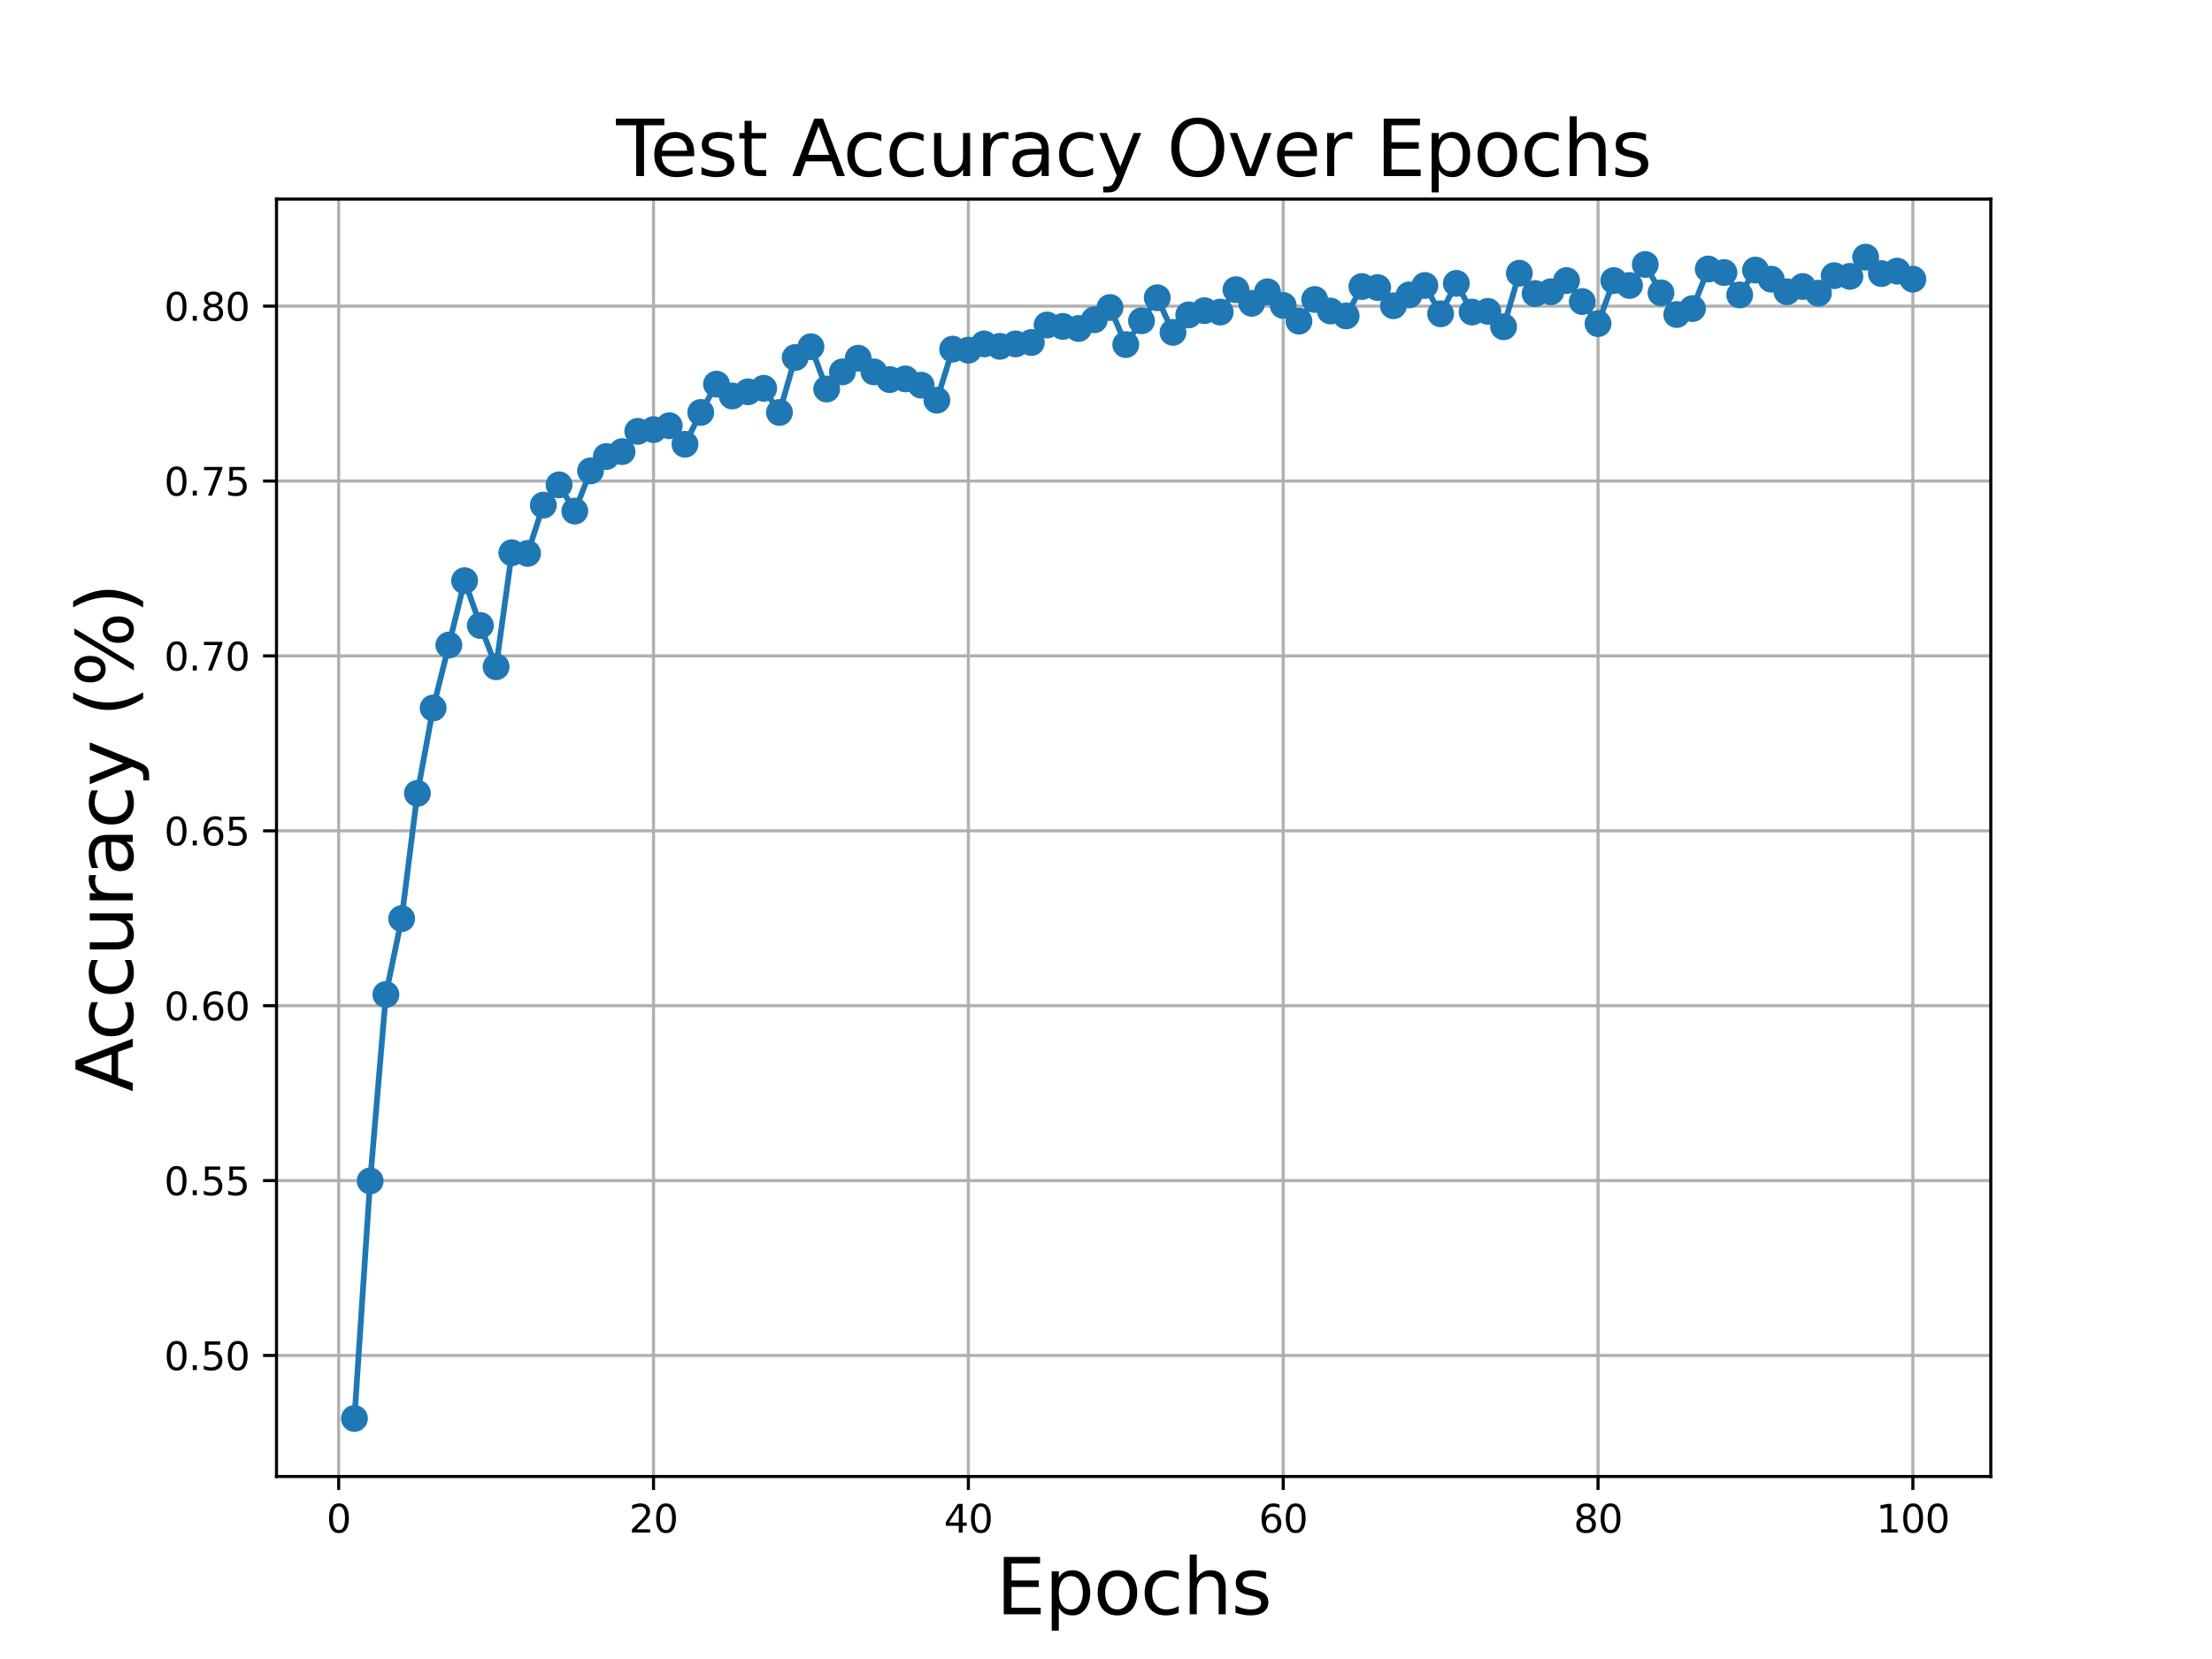 <?xml version="1.0" encoding="utf-8" standalone="no"?>
<!DOCTYPE svg PUBLIC "-//W3C//DTD SVG 1.1//EN"
  "http://www.w3.org/Graphics/SVG/1.1/DTD/svg11.dtd">
<svg xmlns:xlink="http://www.w3.org/1999/xlink" width="576pt" height="432pt" viewBox="0 0 576 432" xmlns="http://www.w3.org/2000/svg" version="1.1">
 <defs>
  <style type="text/css">*{stroke-linejoin: round; stroke-linecap: butt}</style>
 </defs>
 <g id="figure_1">
  <g id="patch_1">
   <path d="M 0 432 
L 576 432 
L 576 0 
L 0 0 
z
" style="fill: #ffffff"/>
  </g>
  <g id="axes_1">
   <g id="patch_2">
    <path d="M 72 384.48 
L 518.4 384.48 
L 518.4 51.84 
L 72 51.84 
z
" style="fill: #ffffff"/>
   </g>
   <g id="matplotlib.axis_1">
    <g id="xtick_1">
     <g id="line2d_1">
      <path d="M 88.192 384.48 
L 88.192 51.84 
" clip-path="url(#pa8a3d3f257)" style="fill: none; stroke: #b0b0b0; stroke-width: 0.8; stroke-linecap: square"/>
     </g>
     <g id="line2d_2">
      <defs>
       <path id="m30124ad8e6" d="M 0 0 
L 0 3.5 
" style="stroke: #000000; stroke-width: 0.8"/>
      </defs>
      <g>
       <use xlink:href="#m30124ad8e6" x="88.192" y="384.48" style="stroke: #000000; stroke-width: 0.8"/>
      </g>
     </g>
     <g id="text_1">
      <!-- 0 -->
      <g transform="translate(85.01 399.078) scale(0.1 -0.1)">
       <defs>
        <path id="DejaVuSans-30" d="M 2034 4250 
Q 1547 4250 1301 3770 
Q 1056 3291 1056 2328 
Q 1056 1369 1301 889 
Q 1547 409 2034 409 
Q 2525 409 2770 889 
Q 3016 1369 3016 2328 
Q 3016 3291 2770 3770 
Q 2525 4250 2034 4250 
z
M 2034 4750 
Q 2819 4750 3233 4129 
Q 3647 3509 3647 2328 
Q 3647 1150 3233 529 
Q 2819 -91 2034 -91 
Q 1250 -91 836 529 
Q 422 1150 422 2328 
Q 422 3509 836 4129 
Q 1250 4750 2034 4750 
z
" transform="scale(0.016)"/>
       </defs>
       <use xlink:href="#DejaVuSans-30"/>
      </g>
     </g>
    </g>
    <g id="xtick_2">
     <g id="line2d_3">
      <path d="M 170.175 384.48 
L 170.175 51.84 
" clip-path="url(#pa8a3d3f257)" style="fill: none; stroke: #b0b0b0; stroke-width: 0.8; stroke-linecap: square"/>
     </g>
     <g id="line2d_4">
      <g>
       <use xlink:href="#m30124ad8e6" x="170.175" y="384.48" style="stroke: #000000; stroke-width: 0.8"/>
      </g>
     </g>
     <g id="text_2">
      <!-- 20 -->
      <g transform="translate(163.813 399.078) scale(0.1 -0.1)">
       <defs>
        <path id="DejaVuSans-32" d="M 1228 531 
L 3431 531 
L 3431 0 
L 469 0 
L 469 531 
Q 828 903 1448 1529 
Q 2069 2156 2228 2338 
Q 2531 2678 2651 2914 
Q 2772 3150 2772 3378 
Q 2772 3750 2511 3984 
Q 2250 4219 1831 4219 
Q 1534 4219 1204 4116 
Q 875 4013 500 3803 
L 500 4441 
Q 881 4594 1212 4672 
Q 1544 4750 1819 4750 
Q 2544 4750 2975 4387 
Q 3406 4025 3406 3419 
Q 3406 3131 3298 2873 
Q 3191 2616 2906 2266 
Q 2828 2175 2409 1742 
Q 1991 1309 1228 531 
z
" transform="scale(0.016)"/>
       </defs>
       <use xlink:href="#DejaVuSans-32"/>
       <use xlink:href="#DejaVuSans-30" x="63.623"/>
      </g>
     </g>
    </g>
    <g id="xtick_3">
     <g id="line2d_5">
      <path d="M 252.159 384.48 
L 252.159 51.84 
" clip-path="url(#pa8a3d3f257)" style="fill: none; stroke: #b0b0b0; stroke-width: 0.8; stroke-linecap: square"/>
     </g>
     <g id="line2d_6">
      <g>
       <use xlink:href="#m30124ad8e6" x="252.159" y="384.48" style="stroke: #000000; stroke-width: 0.8"/>
      </g>
     </g>
     <g id="text_3">
      <!-- 40 -->
      <g transform="translate(245.796 399.078) scale(0.1 -0.1)">
       <defs>
        <path id="DejaVuSans-34" d="M 2419 4116 
L 825 1625 
L 2419 1625 
L 2419 4116 
z
M 2253 4666 
L 3047 4666 
L 3047 1625 
L 3713 1625 
L 3713 1100 
L 3047 1100 
L 3047 0 
L 2419 0 
L 2419 1100 
L 313 1100 
L 313 1709 
L 2253 4666 
z
" transform="scale(0.016)"/>
       </defs>
       <use xlink:href="#DejaVuSans-34"/>
       <use xlink:href="#DejaVuSans-30" x="63.623"/>
      </g>
     </g>
    </g>
    <g id="xtick_4">
     <g id="line2d_7">
      <path d="M 334.142 384.48 
L 334.142 51.84 
" clip-path="url(#pa8a3d3f257)" style="fill: none; stroke: #b0b0b0; stroke-width: 0.8; stroke-linecap: square"/>
     </g>
     <g id="line2d_8">
      <g>
       <use xlink:href="#m30124ad8e6" x="334.142" y="384.48" style="stroke: #000000; stroke-width: 0.8"/>
      </g>
     </g>
     <g id="text_4">
      <!-- 60 -->
      <g transform="translate(327.78 399.078) scale(0.1 -0.1)">
       <defs>
        <path id="DejaVuSans-36" d="M 2113 2584 
Q 1688 2584 1439 2293 
Q 1191 2003 1191 1497 
Q 1191 994 1439 701 
Q 1688 409 2113 409 
Q 2538 409 2786 701 
Q 3034 994 3034 1497 
Q 3034 2003 2786 2293 
Q 2538 2584 2113 2584 
z
M 3366 4563 
L 3366 3988 
Q 3128 4100 2886 4159 
Q 2644 4219 2406 4219 
Q 1781 4219 1451 3797 
Q 1122 3375 1075 2522 
Q 1259 2794 1537 2939 
Q 1816 3084 2150 3084 
Q 2853 3084 3261 2657 
Q 3669 2231 3669 1497 
Q 3669 778 3244 343 
Q 2819 -91 2113 -91 
Q 1303 -91 875 529 
Q 447 1150 447 2328 
Q 447 3434 972 4092 
Q 1497 4750 2381 4750 
Q 2619 4750 2861 4703 
Q 3103 4656 3366 4563 
z
" transform="scale(0.016)"/>
       </defs>
       <use xlink:href="#DejaVuSans-36"/>
       <use xlink:href="#DejaVuSans-30" x="63.623"/>
      </g>
     </g>
    </g>
    <g id="xtick_5">
     <g id="line2d_9">
      <path d="M 416.126 384.48 
L 416.126 51.84 
" clip-path="url(#pa8a3d3f257)" style="fill: none; stroke: #b0b0b0; stroke-width: 0.8; stroke-linecap: square"/>
     </g>
     <g id="line2d_10">
      <g>
       <use xlink:href="#m30124ad8e6" x="416.126" y="384.48" style="stroke: #000000; stroke-width: 0.8"/>
      </g>
     </g>
     <g id="text_5">
      <!-- 80 -->
      <g transform="translate(409.763 399.078) scale(0.1 -0.1)">
       <defs>
        <path id="DejaVuSans-38" d="M 2034 2216 
Q 1584 2216 1326 1975 
Q 1069 1734 1069 1313 
Q 1069 891 1326 650 
Q 1584 409 2034 409 
Q 2484 409 2743 651 
Q 3003 894 3003 1313 
Q 3003 1734 2745 1975 
Q 2488 2216 2034 2216 
z
M 1403 2484 
Q 997 2584 770 2862 
Q 544 3141 544 3541 
Q 544 4100 942 4425 
Q 1341 4750 2034 4750 
Q 2731 4750 3128 4425 
Q 3525 4100 3525 3541 
Q 3525 3141 3298 2862 
Q 3072 2584 2669 2484 
Q 3125 2378 3379 2068 
Q 3634 1759 3634 1313 
Q 3634 634 3220 271 
Q 2806 -91 2034 -91 
Q 1263 -91 848 271 
Q 434 634 434 1313 
Q 434 1759 690 2068 
Q 947 2378 1403 2484 
z
M 1172 3481 
Q 1172 3119 1398 2916 
Q 1625 2713 2034 2713 
Q 2441 2713 2670 2916 
Q 2900 3119 2900 3481 
Q 2900 3844 2670 4047 
Q 2441 4250 2034 4250 
Q 1625 4250 1398 4047 
Q 1172 3844 1172 3481 
z
" transform="scale(0.016)"/>
       </defs>
       <use xlink:href="#DejaVuSans-38"/>
       <use xlink:href="#DejaVuSans-30" x="63.623"/>
      </g>
     </g>
    </g>
    <g id="xtick_6">
     <g id="line2d_11">
      <path d="M 498.109 384.48 
L 498.109 51.84 
" clip-path="url(#pa8a3d3f257)" style="fill: none; stroke: #b0b0b0; stroke-width: 0.8; stroke-linecap: square"/>
     </g>
     <g id="line2d_12">
      <g>
       <use xlink:href="#m30124ad8e6" x="498.109" y="384.48" style="stroke: #000000; stroke-width: 0.8"/>
      </g>
     </g>
     <g id="text_6">
      <!-- 100 -->
      <g transform="translate(488.565 399.078) scale(0.1 -0.1)">
       <defs>
        <path id="DejaVuSans-31" d="M 794 531 
L 1825 531 
L 1825 4091 
L 703 3866 
L 703 4441 
L 1819 4666 
L 2450 4666 
L 2450 531 
L 3481 531 
L 3481 0 
L 794 0 
L 794 531 
z
" transform="scale(0.016)"/>
       </defs>
       <use xlink:href="#DejaVuSans-31"/>
       <use xlink:href="#DejaVuSans-30" x="63.623"/>
       <use xlink:href="#DejaVuSans-30" x="127.246"/>
      </g>
     </g>
    </g>
    <g id="text_7">
     <!-- Epochs -->
     <g transform="translate(259.369 420.355) scale(0.2 -0.2)">
      <defs>
       <path id="DejaVuSans-45" d="M 628 4666 
L 3578 4666 
L 3578 4134 
L 1259 4134 
L 1259 2753 
L 3481 2753 
L 3481 2222 
L 1259 2222 
L 1259 531 
L 3634 531 
L 3634 0 
L 628 0 
L 628 4666 
z
" transform="scale(0.016)"/>
       <path id="DejaVuSans-70" d="M 1159 525 
L 1159 -1331 
L 581 -1331 
L 581 3500 
L 1159 3500 
L 1159 2969 
Q 1341 3281 1617 3432 
Q 1894 3584 2278 3584 
Q 2916 3584 3314 3078 
Q 3713 2572 3713 1747 
Q 3713 922 3314 415 
Q 2916 -91 2278 -91 
Q 1894 -91 1617 61 
Q 1341 213 1159 525 
z
M 3116 1747 
Q 3116 2381 2855 2742 
Q 2594 3103 2138 3103 
Q 1681 3103 1420 2742 
Q 1159 2381 1159 1747 
Q 1159 1113 1420 752 
Q 1681 391 2138 391 
Q 2594 391 2855 752 
Q 3116 1113 3116 1747 
z
" transform="scale(0.016)"/>
       <path id="DejaVuSans-6f" d="M 1959 3097 
Q 1497 3097 1228 2736 
Q 959 2375 959 1747 
Q 959 1119 1226 758 
Q 1494 397 1959 397 
Q 2419 397 2687 759 
Q 2956 1122 2956 1747 
Q 2956 2369 2687 2733 
Q 2419 3097 1959 3097 
z
M 1959 3584 
Q 2709 3584 3137 3096 
Q 3566 2609 3566 1747 
Q 3566 888 3137 398 
Q 2709 -91 1959 -91 
Q 1206 -91 779 398 
Q 353 888 353 1747 
Q 353 2609 779 3096 
Q 1206 3584 1959 3584 
z
" transform="scale(0.016)"/>
       <path id="DejaVuSans-63" d="M 3122 3366 
L 3122 2828 
Q 2878 2963 2633 3030 
Q 2388 3097 2138 3097 
Q 1578 3097 1268 2742 
Q 959 2388 959 1747 
Q 959 1106 1268 751 
Q 1578 397 2138 397 
Q 2388 397 2633 464 
Q 2878 531 3122 666 
L 3122 134 
Q 2881 22 2623 -34 
Q 2366 -91 2075 -91 
Q 1284 -91 818 406 
Q 353 903 353 1747 
Q 353 2603 823 3093 
Q 1294 3584 2113 3584 
Q 2378 3584 2631 3529 
Q 2884 3475 3122 3366 
z
" transform="scale(0.016)"/>
       <path id="DejaVuSans-68" d="M 3513 2113 
L 3513 0 
L 2938 0 
L 2938 2094 
Q 2938 2591 2744 2837 
Q 2550 3084 2163 3084 
Q 1697 3084 1428 2787 
Q 1159 2491 1159 1978 
L 1159 0 
L 581 0 
L 581 4863 
L 1159 4863 
L 1159 2956 
Q 1366 3272 1645 3428 
Q 1925 3584 2291 3584 
Q 2894 3584 3203 3211 
Q 3513 2838 3513 2113 
z
" transform="scale(0.016)"/>
       <path id="DejaVuSans-73" d="M 2834 3397 
L 2834 2853 
Q 2591 2978 2328 3040 
Q 2066 3103 1784 3103 
Q 1356 3103 1142 2972 
Q 928 2841 928 2578 
Q 928 2378 1081 2264 
Q 1234 2150 1697 2047 
L 1894 2003 
Q 2506 1872 2764 1633 
Q 3022 1394 3022 966 
Q 3022 478 2636 193 
Q 2250 -91 1575 -91 
Q 1294 -91 989 -36 
Q 684 19 347 128 
L 347 722 
Q 666 556 975 473 
Q 1284 391 1588 391 
Q 1994 391 2212 530 
Q 2431 669 2431 922 
Q 2431 1156 2273 1281 
Q 2116 1406 1581 1522 
L 1381 1569 
Q 847 1681 609 1914 
Q 372 2147 372 2553 
Q 372 3047 722 3315 
Q 1072 3584 1716 3584 
Q 2034 3584 2315 3537 
Q 2597 3491 2834 3397 
z
" transform="scale(0.016)"/>
      </defs>
      <use xlink:href="#DejaVuSans-45"/>
      <use xlink:href="#DejaVuSans-70" x="63.184"/>
      <use xlink:href="#DejaVuSans-6f" x="126.66"/>
      <use xlink:href="#DejaVuSans-63" x="187.842"/>
      <use xlink:href="#DejaVuSans-68" x="242.822"/>
      <use xlink:href="#DejaVuSans-73" x="306.201"/>
     </g>
    </g>
   </g>
   <g id="matplotlib.axis_2">
    <g id="ytick_1">
     <g id="line2d_13">
      <path d="M 72 352.965 
L 518.4 352.965 
" clip-path="url(#pa8a3d3f257)" style="fill: none; stroke: #b0b0b0; stroke-width: 0.8; stroke-linecap: square"/>
     </g>
     <g id="line2d_14">
      <defs>
       <path id="md9602a1475" d="M 0 0 
L -3.5 0 
" style="stroke: #000000; stroke-width: 0.8"/>
      </defs>
      <g>
       <use xlink:href="#md9602a1475" x="72" y="352.965" style="stroke: #000000; stroke-width: 0.8"/>
      </g>
     </g>
     <g id="text_8">
      <!-- 0.50 -->
      <g transform="translate(42.734 356.764) scale(0.1 -0.1)">
       <defs>
        <path id="DejaVuSans-2e" d="M 684 794 
L 1344 794 
L 1344 0 
L 684 0 
L 684 794 
z
" transform="scale(0.016)"/>
        <path id="DejaVuSans-35" d="M 691 4666 
L 3169 4666 
L 3169 4134 
L 1269 4134 
L 1269 2991 
Q 1406 3038 1543 3061 
Q 1681 3084 1819 3084 
Q 2600 3084 3056 2656 
Q 3513 2228 3513 1497 
Q 3513 744 3044 326 
Q 2575 -91 1722 -91 
Q 1428 -91 1123 -41 
Q 819 9 494 109 
L 494 744 
Q 775 591 1075 516 
Q 1375 441 1709 441 
Q 2250 441 2565 725 
Q 2881 1009 2881 1497 
Q 2881 1984 2565 2268 
Q 2250 2553 1709 2553 
Q 1456 2553 1204 2497 
Q 953 2441 691 2322 
L 691 4666 
z
" transform="scale(0.016)"/>
       </defs>
       <use xlink:href="#DejaVuSans-30"/>
       <use xlink:href="#DejaVuSans-2e" x="63.623"/>
       <use xlink:href="#DejaVuSans-35" x="95.41"/>
       <use xlink:href="#DejaVuSans-30" x="159.033"/>
      </g>
     </g>
    </g>
    <g id="ytick_2">
     <g id="line2d_15">
      <path d="M 72 307.423 
L 518.4 307.423 
" clip-path="url(#pa8a3d3f257)" style="fill: none; stroke: #b0b0b0; stroke-width: 0.8; stroke-linecap: square"/>
     </g>
     <g id="line2d_16">
      <g>
       <use xlink:href="#md9602a1475" x="72" y="307.423" style="stroke: #000000; stroke-width: 0.8"/>
      </g>
     </g>
     <g id="text_9">
      <!-- 0.55 -->
      <g transform="translate(42.734 311.222) scale(0.1 -0.1)">
       <use xlink:href="#DejaVuSans-30"/>
       <use xlink:href="#DejaVuSans-2e" x="63.623"/>
       <use xlink:href="#DejaVuSans-35" x="95.41"/>
       <use xlink:href="#DejaVuSans-35" x="159.033"/>
      </g>
     </g>
    </g>
    <g id="ytick_3">
     <g id="line2d_17">
      <path d="M 72 261.88 
L 518.4 261.88 
" clip-path="url(#pa8a3d3f257)" style="fill: none; stroke: #b0b0b0; stroke-width: 0.8; stroke-linecap: square"/>
     </g>
     <g id="line2d_18">
      <g>
       <use xlink:href="#md9602a1475" x="72" y="261.88" style="stroke: #000000; stroke-width: 0.8"/>
      </g>
     </g>
     <g id="text_10">
      <!-- 0.60 -->
      <g transform="translate(42.734 265.68) scale(0.1 -0.1)">
       <use xlink:href="#DejaVuSans-30"/>
       <use xlink:href="#DejaVuSans-2e" x="63.623"/>
       <use xlink:href="#DejaVuSans-36" x="95.41"/>
       <use xlink:href="#DejaVuSans-30" x="159.033"/>
      </g>
     </g>
    </g>
    <g id="ytick_4">
     <g id="line2d_19">
      <path d="M 72 216.338 
L 518.4 216.338 
" clip-path="url(#pa8a3d3f257)" style="fill: none; stroke: #b0b0b0; stroke-width: 0.8; stroke-linecap: square"/>
     </g>
     <g id="line2d_20">
      <g>
       <use xlink:href="#md9602a1475" x="72" y="216.338" style="stroke: #000000; stroke-width: 0.8"/>
      </g>
     </g>
     <g id="text_11">
      <!-- 0.65 -->
      <g transform="translate(42.734 220.138) scale(0.1 -0.1)">
       <use xlink:href="#DejaVuSans-30"/>
       <use xlink:href="#DejaVuSans-2e" x="63.623"/>
       <use xlink:href="#DejaVuSans-36" x="95.41"/>
       <use xlink:href="#DejaVuSans-35" x="159.033"/>
      </g>
     </g>
    </g>
    <g id="ytick_5">
     <g id="line2d_21">
      <path d="M 72 170.796 
L 518.4 170.796 
" clip-path="url(#pa8a3d3f257)" style="fill: none; stroke: #b0b0b0; stroke-width: 0.8; stroke-linecap: square"/>
     </g>
     <g id="line2d_22">
      <g>
       <use xlink:href="#md9602a1475" x="72" y="170.796" style="stroke: #000000; stroke-width: 0.8"/>
      </g>
     </g>
     <g id="text_12">
      <!-- 0.70 -->
      <g transform="translate(42.734 174.595) scale(0.1 -0.1)">
       <defs>
        <path id="DejaVuSans-37" d="M 525 4666 
L 3525 4666 
L 3525 4397 
L 1831 0 
L 1172 0 
L 2766 4134 
L 525 4134 
L 525 4666 
z
" transform="scale(0.016)"/>
       </defs>
       <use xlink:href="#DejaVuSans-30"/>
       <use xlink:href="#DejaVuSans-2e" x="63.623"/>
       <use xlink:href="#DejaVuSans-37" x="95.41"/>
       <use xlink:href="#DejaVuSans-30" x="159.033"/>
      </g>
     </g>
    </g>
    <g id="ytick_6">
     <g id="line2d_23">
      <path d="M 72 125.254 
L 518.4 125.254 
" clip-path="url(#pa8a3d3f257)" style="fill: none; stroke: #b0b0b0; stroke-width: 0.8; stroke-linecap: square"/>
     </g>
     <g id="line2d_24">
      <g>
       <use xlink:href="#md9602a1475" x="72" y="125.254" style="stroke: #000000; stroke-width: 0.8"/>
      </g>
     </g>
     <g id="text_13">
      <!-- 0.75 -->
      <g transform="translate(42.734 129.053) scale(0.1 -0.1)">
       <use xlink:href="#DejaVuSans-30"/>
       <use xlink:href="#DejaVuSans-2e" x="63.623"/>
       <use xlink:href="#DejaVuSans-37" x="95.41"/>
       <use xlink:href="#DejaVuSans-35" x="159.033"/>
      </g>
     </g>
    </g>
    <g id="ytick_7">
     <g id="line2d_25">
      <path d="M 72 79.712 
L 518.4 79.712 
" clip-path="url(#pa8a3d3f257)" style="fill: none; stroke: #b0b0b0; stroke-width: 0.8; stroke-linecap: square"/>
     </g>
     <g id="line2d_26">
      <g>
       <use xlink:href="#md9602a1475" x="72" y="79.712" style="stroke: #000000; stroke-width: 0.8"/>
      </g>
     </g>
     <g id="text_14">
      <!-- 0.80 -->
      <g transform="translate(42.734 83.511) scale(0.1 -0.1)">
       <use xlink:href="#DejaVuSans-30"/>
       <use xlink:href="#DejaVuSans-2e" x="63.623"/>
       <use xlink:href="#DejaVuSans-38" x="95.41"/>
       <use xlink:href="#DejaVuSans-30" x="159.033"/>
      </g>
     </g>
    </g>
    <g id="text_15">
     <!-- Accuracy (%) -->
     <g transform="translate(34.575 284.299) rotate(-90) scale(0.2 -0.2)">
      <defs>
       <path id="DejaVuSans-41" d="M 2188 4044 
L 1331 1722 
L 3047 1722 
L 2188 4044 
z
M 1831 4666 
L 2547 4666 
L 4325 0 
L 3669 0 
L 3244 1197 
L 1141 1197 
L 716 0 
L 50 0 
L 1831 4666 
z
" transform="scale(0.016)"/>
       <path id="DejaVuSans-75" d="M 544 1381 
L 544 3500 
L 1119 3500 
L 1119 1403 
Q 1119 906 1312 657 
Q 1506 409 1894 409 
Q 2359 409 2629 706 
Q 2900 1003 2900 1516 
L 2900 3500 
L 3475 3500 
L 3475 0 
L 2900 0 
L 2900 538 
Q 2691 219 2414 64 
Q 2138 -91 1772 -91 
Q 1169 -91 856 284 
Q 544 659 544 1381 
z
M 1991 3584 
L 1991 3584 
z
" transform="scale(0.016)"/>
       <path id="DejaVuSans-72" d="M 2631 2963 
Q 2534 3019 2420 3045 
Q 2306 3072 2169 3072 
Q 1681 3072 1420 2755 
Q 1159 2438 1159 1844 
L 1159 0 
L 581 0 
L 581 3500 
L 1159 3500 
L 1159 2956 
Q 1341 3275 1631 3429 
Q 1922 3584 2338 3584 
Q 2397 3584 2469 3576 
Q 2541 3569 2628 3553 
L 2631 2963 
z
" transform="scale(0.016)"/>
       <path id="DejaVuSans-61" d="M 2194 1759 
Q 1497 1759 1228 1600 
Q 959 1441 959 1056 
Q 959 750 1161 570 
Q 1363 391 1709 391 
Q 2188 391 2477 730 
Q 2766 1069 2766 1631 
L 2766 1759 
L 2194 1759 
z
M 3341 1997 
L 3341 0 
L 2766 0 
L 2766 531 
Q 2569 213 2275 61 
Q 1981 -91 1556 -91 
Q 1019 -91 701 211 
Q 384 513 384 1019 
Q 384 1609 779 1909 
Q 1175 2209 1959 2209 
L 2766 2209 
L 2766 2266 
Q 2766 2663 2505 2880 
Q 2244 3097 1772 3097 
Q 1472 3097 1187 3025 
Q 903 2953 641 2809 
L 641 3341 
Q 956 3463 1253 3523 
Q 1550 3584 1831 3584 
Q 2591 3584 2966 3190 
Q 3341 2797 3341 1997 
z
" transform="scale(0.016)"/>
       <path id="DejaVuSans-79" d="M 2059 -325 
Q 1816 -950 1584 -1140 
Q 1353 -1331 966 -1331 
L 506 -1331 
L 506 -850 
L 844 -850 
Q 1081 -850 1212 -737 
Q 1344 -625 1503 -206 
L 1606 56 
L 191 3500 
L 800 3500 
L 1894 763 
L 2988 3500 
L 3597 3500 
L 2059 -325 
z
" transform="scale(0.016)"/>
       <path id="DejaVuSans-20" transform="scale(0.016)"/>
       <path id="DejaVuSans-28" d="M 1984 4856 
Q 1566 4138 1362 3434 
Q 1159 2731 1159 2009 
Q 1159 1288 1364 580 
Q 1569 -128 1984 -844 
L 1484 -844 
Q 1016 -109 783 600 
Q 550 1309 550 2009 
Q 550 2706 781 3412 
Q 1013 4119 1484 4856 
L 1984 4856 
z
" transform="scale(0.016)"/>
       <path id="DejaVuSans-25" d="M 4653 2053 
Q 4381 2053 4226 1822 
Q 4072 1591 4072 1178 
Q 4072 772 4226 539 
Q 4381 306 4653 306 
Q 4919 306 5073 539 
Q 5228 772 5228 1178 
Q 5228 1588 5073 1820 
Q 4919 2053 4653 2053 
z
M 4653 2450 
Q 5147 2450 5437 2106 
Q 5728 1763 5728 1178 
Q 5728 594 5436 251 
Q 5144 -91 4653 -91 
Q 4153 -91 3862 251 
Q 3572 594 3572 1178 
Q 3572 1766 3864 2108 
Q 4156 2450 4653 2450 
z
M 1428 4353 
Q 1159 4353 1004 4120 
Q 850 3888 850 3481 
Q 850 3069 1003 2837 
Q 1156 2606 1428 2606 
Q 1700 2606 1854 2837 
Q 2009 3069 2009 3481 
Q 2009 3884 1853 4118 
Q 1697 4353 1428 4353 
z
M 4250 4750 
L 4750 4750 
L 1831 -91 
L 1331 -91 
L 4250 4750 
z
M 1428 4750 
Q 1922 4750 2215 4408 
Q 2509 4066 2509 3481 
Q 2509 2891 2217 2550 
Q 1925 2209 1428 2209 
Q 931 2209 642 2551 
Q 353 2894 353 3481 
Q 353 4063 643 4406 
Q 934 4750 1428 4750 
z
" transform="scale(0.016)"/>
       <path id="DejaVuSans-29" d="M 513 4856 
L 1013 4856 
Q 1481 4119 1714 3412 
Q 1947 2706 1947 2009 
Q 1947 1309 1714 600 
Q 1481 -109 1013 -844 
L 513 -844 
Q 928 -128 1133 580 
Q 1338 1288 1338 2009 
Q 1338 2731 1133 3434 
Q 928 4138 513 4856 
z
" transform="scale(0.016)"/>
      </defs>
      <use xlink:href="#DejaVuSans-41"/>
      <use xlink:href="#DejaVuSans-63" x="66.658"/>
      <use xlink:href="#DejaVuSans-63" x="121.639"/>
      <use xlink:href="#DejaVuSans-75" x="176.619"/>
      <use xlink:href="#DejaVuSans-72" x="239.998"/>
      <use xlink:href="#DejaVuSans-61" x="281.111"/>
      <use xlink:href="#DejaVuSans-63" x="342.391"/>
      <use xlink:href="#DejaVuSans-79" x="397.371"/>
      <use xlink:href="#DejaVuSans-20" x="456.551"/>
      <use xlink:href="#DejaVuSans-28" x="488.338"/>
      <use xlink:href="#DejaVuSans-25" x="527.352"/>
      <use xlink:href="#DejaVuSans-29" x="622.371"/>
     </g>
    </g>
   </g>
   <g id="line2d_27">
    <path d="M 92.291 369.36 
L 96.39 307.514 
L 100.489 258.966 
L 104.588 239.2 
L 108.688 206.592 
L 112.787 184.368 
L 116.886 167.973 
L 120.985 151.213 
L 125.084 162.872 
L 129.183 173.62 
L 133.283 143.926 
L 137.382 144.108 
L 141.481 131.539 
L 145.58 126.256 
L 149.679 133.087 
L 153.779 122.613 
L 157.878 118.878 
L 161.977 117.603 
L 166.076 112.32 
L 170.175 111.865 
L 174.274 110.863 
L 178.374 115.69 
L 182.473 107.401 
L 186.572 100.024 
L 190.671 103.12 
L 194.77 102.027 
L 198.869 101.117 
L 202.969 107.401 
L 207.068 93.101 
L 211.167 90.278 
L 215.266 101.299 
L 219.365 96.836 
L 223.464 93.283 
L 227.564 96.836 
L 231.663 98.84 
L 235.762 98.657 
L 239.861 100.297 
L 243.96 104.213 
L 248.06 90.915 
L 252.159 91.188 
L 256.258 89.549 
L 260.357 90.187 
L 264.456 89.549 
L 268.555 89.185 
L 272.655 84.63 
L 276.754 84.995 
L 280.853 85.541 
L 284.952 83.264 
L 289.051 80.076 
L 293.15 89.731 
L 297.25 83.537 
L 301.349 77.526 
L 305.448 86.543 
L 309.547 81.989 
L 313.646 80.896 
L 317.745 81.26 
L 321.845 75.431 
L 325.944 78.983 
L 330.043 75.977 
L 334.142 79.53 
L 338.241 83.628 
L 342.34 77.981 
L 346.44 80.987 
L 350.539 82.262 
L 354.638 74.611 
L 358.737 74.884 
L 362.836 79.621 
L 366.936 76.797 
L 371.035 74.338 
L 375.134 81.716 
L 379.233 73.791 
L 383.332 81.26 
L 387.431 81.078 
L 391.531 85.086 
L 395.63 71.15 
L 399.729 76.433 
L 403.828 75.977 
L 407.927 73.063 
L 412.026 78.528 
L 416.126 84.266 
L 420.225 73.063 
L 424.324 74.338 
L 428.423 68.873 
L 432.522 76.251 
L 436.621 81.898 
L 440.721 80.349 
L 444.82 70.057 
L 448.919 70.968 
L 453.018 76.797 
L 457.117 70.33 
L 461.217 72.698 
L 465.316 75.977 
L 469.415 74.611 
L 473.514 76.342 
L 477.613 71.787 
L 481.712 71.97 
L 485.812 66.96 
L 489.911 71.241 
L 494.01 70.603 
L 498.109 72.698 
" clip-path="url(#pa8a3d3f257)" style="fill: none; stroke: #1f77b4; stroke-width: 1.5; stroke-linecap: square"/>
    <defs>
     <path id="m80b03a7c01" d="M 0 3 
C 0.796 3 1.559 2.684 2.121 2.121 
C 2.684 1.559 3 0.796 3 0 
C 3 -0.796 2.684 -1.559 2.121 -2.121 
C 1.559 -2.684 0.796 -3 0 -3 
C -0.796 -3 -1.559 -2.684 -2.121 -2.121 
C -2.684 -1.559 -3 -0.796 -3 0 
C -3 0.796 -2.684 1.559 -2.121 2.121 
C -1.559 2.684 -0.796 3 0 3 
z
" style="stroke: #1f77b4"/>
    </defs>
    <g clip-path="url(#pa8a3d3f257)">
     <use xlink:href="#m80b03a7c01" x="92.291" y="369.36" style="fill: #1f77b4; stroke: #1f77b4"/>
     <use xlink:href="#m80b03a7c01" x="96.39" y="307.514" style="fill: #1f77b4; stroke: #1f77b4"/>
     <use xlink:href="#m80b03a7c01" x="100.489" y="258.966" style="fill: #1f77b4; stroke: #1f77b4"/>
     <use xlink:href="#m80b03a7c01" x="104.588" y="239.2" style="fill: #1f77b4; stroke: #1f77b4"/>
     <use xlink:href="#m80b03a7c01" x="108.688" y="206.592" style="fill: #1f77b4; stroke: #1f77b4"/>
     <use xlink:href="#m80b03a7c01" x="112.787" y="184.368" style="fill: #1f77b4; stroke: #1f77b4"/>
     <use xlink:href="#m80b03a7c01" x="116.886" y="167.973" style="fill: #1f77b4; stroke: #1f77b4"/>
     <use xlink:href="#m80b03a7c01" x="120.985" y="151.213" style="fill: #1f77b4; stroke: #1f77b4"/>
     <use xlink:href="#m80b03a7c01" x="125.084" y="162.872" style="fill: #1f77b4; stroke: #1f77b4"/>
     <use xlink:href="#m80b03a7c01" x="129.183" y="173.62" style="fill: #1f77b4; stroke: #1f77b4"/>
     <use xlink:href="#m80b03a7c01" x="133.283" y="143.926" style="fill: #1f77b4; stroke: #1f77b4"/>
     <use xlink:href="#m80b03a7c01" x="137.382" y="144.108" style="fill: #1f77b4; stroke: #1f77b4"/>
     <use xlink:href="#m80b03a7c01" x="141.481" y="131.539" style="fill: #1f77b4; stroke: #1f77b4"/>
     <use xlink:href="#m80b03a7c01" x="145.58" y="126.256" style="fill: #1f77b4; stroke: #1f77b4"/>
     <use xlink:href="#m80b03a7c01" x="149.679" y="133.087" style="fill: #1f77b4; stroke: #1f77b4"/>
     <use xlink:href="#m80b03a7c01" x="153.779" y="122.613" style="fill: #1f77b4; stroke: #1f77b4"/>
     <use xlink:href="#m80b03a7c01" x="157.878" y="118.878" style="fill: #1f77b4; stroke: #1f77b4"/>
     <use xlink:href="#m80b03a7c01" x="161.977" y="117.603" style="fill: #1f77b4; stroke: #1f77b4"/>
     <use xlink:href="#m80b03a7c01" x="166.076" y="112.32" style="fill: #1f77b4; stroke: #1f77b4"/>
     <use xlink:href="#m80b03a7c01" x="170.175" y="111.865" style="fill: #1f77b4; stroke: #1f77b4"/>
     <use xlink:href="#m80b03a7c01" x="174.274" y="110.863" style="fill: #1f77b4; stroke: #1f77b4"/>
     <use xlink:href="#m80b03a7c01" x="178.374" y="115.69" style="fill: #1f77b4; stroke: #1f77b4"/>
     <use xlink:href="#m80b03a7c01" x="182.473" y="107.401" style="fill: #1f77b4; stroke: #1f77b4"/>
     <use xlink:href="#m80b03a7c01" x="186.572" y="100.024" style="fill: #1f77b4; stroke: #1f77b4"/>
     <use xlink:href="#m80b03a7c01" x="190.671" y="103.12" style="fill: #1f77b4; stroke: #1f77b4"/>
     <use xlink:href="#m80b03a7c01" x="194.77" y="102.027" style="fill: #1f77b4; stroke: #1f77b4"/>
     <use xlink:href="#m80b03a7c01" x="198.869" y="101.117" style="fill: #1f77b4; stroke: #1f77b4"/>
     <use xlink:href="#m80b03a7c01" x="202.969" y="107.401" style="fill: #1f77b4; stroke: #1f77b4"/>
     <use xlink:href="#m80b03a7c01" x="207.068" y="93.101" style="fill: #1f77b4; stroke: #1f77b4"/>
     <use xlink:href="#m80b03a7c01" x="211.167" y="90.278" style="fill: #1f77b4; stroke: #1f77b4"/>
     <use xlink:href="#m80b03a7c01" x="215.266" y="101.299" style="fill: #1f77b4; stroke: #1f77b4"/>
     <use xlink:href="#m80b03a7c01" x="219.365" y="96.836" style="fill: #1f77b4; stroke: #1f77b4"/>
     <use xlink:href="#m80b03a7c01" x="223.464" y="93.283" style="fill: #1f77b4; stroke: #1f77b4"/>
     <use xlink:href="#m80b03a7c01" x="227.564" y="96.836" style="fill: #1f77b4; stroke: #1f77b4"/>
     <use xlink:href="#m80b03a7c01" x="231.663" y="98.84" style="fill: #1f77b4; stroke: #1f77b4"/>
     <use xlink:href="#m80b03a7c01" x="235.762" y="98.657" style="fill: #1f77b4; stroke: #1f77b4"/>
     <use xlink:href="#m80b03a7c01" x="239.861" y="100.297" style="fill: #1f77b4; stroke: #1f77b4"/>
     <use xlink:href="#m80b03a7c01" x="243.96" y="104.213" style="fill: #1f77b4; stroke: #1f77b4"/>
     <use xlink:href="#m80b03a7c01" x="248.06" y="90.915" style="fill: #1f77b4; stroke: #1f77b4"/>
     <use xlink:href="#m80b03a7c01" x="252.159" y="91.188" style="fill: #1f77b4; stroke: #1f77b4"/>
     <use xlink:href="#m80b03a7c01" x="256.258" y="89.549" style="fill: #1f77b4; stroke: #1f77b4"/>
     <use xlink:href="#m80b03a7c01" x="260.357" y="90.187" style="fill: #1f77b4; stroke: #1f77b4"/>
     <use xlink:href="#m80b03a7c01" x="264.456" y="89.549" style="fill: #1f77b4; stroke: #1f77b4"/>
     <use xlink:href="#m80b03a7c01" x="268.555" y="89.185" style="fill: #1f77b4; stroke: #1f77b4"/>
     <use xlink:href="#m80b03a7c01" x="272.655" y="84.63" style="fill: #1f77b4; stroke: #1f77b4"/>
     <use xlink:href="#m80b03a7c01" x="276.754" y="84.995" style="fill: #1f77b4; stroke: #1f77b4"/>
     <use xlink:href="#m80b03a7c01" x="280.853" y="85.541" style="fill: #1f77b4; stroke: #1f77b4"/>
     <use xlink:href="#m80b03a7c01" x="284.952" y="83.264" style="fill: #1f77b4; stroke: #1f77b4"/>
     <use xlink:href="#m80b03a7c01" x="289.051" y="80.076" style="fill: #1f77b4; stroke: #1f77b4"/>
     <use xlink:href="#m80b03a7c01" x="293.15" y="89.731" style="fill: #1f77b4; stroke: #1f77b4"/>
     <use xlink:href="#m80b03a7c01" x="297.25" y="83.537" style="fill: #1f77b4; stroke: #1f77b4"/>
     <use xlink:href="#m80b03a7c01" x="301.349" y="77.526" style="fill: #1f77b4; stroke: #1f77b4"/>
     <use xlink:href="#m80b03a7c01" x="305.448" y="86.543" style="fill: #1f77b4; stroke: #1f77b4"/>
     <use xlink:href="#m80b03a7c01" x="309.547" y="81.989" style="fill: #1f77b4; stroke: #1f77b4"/>
     <use xlink:href="#m80b03a7c01" x="313.646" y="80.896" style="fill: #1f77b4; stroke: #1f77b4"/>
     <use xlink:href="#m80b03a7c01" x="317.745" y="81.26" style="fill: #1f77b4; stroke: #1f77b4"/>
     <use xlink:href="#m80b03a7c01" x="321.845" y="75.431" style="fill: #1f77b4; stroke: #1f77b4"/>
     <use xlink:href="#m80b03a7c01" x="325.944" y="78.983" style="fill: #1f77b4; stroke: #1f77b4"/>
     <use xlink:href="#m80b03a7c01" x="330.043" y="75.977" style="fill: #1f77b4; stroke: #1f77b4"/>
     <use xlink:href="#m80b03a7c01" x="334.142" y="79.53" style="fill: #1f77b4; stroke: #1f77b4"/>
     <use xlink:href="#m80b03a7c01" x="338.241" y="83.628" style="fill: #1f77b4; stroke: #1f77b4"/>
     <use xlink:href="#m80b03a7c01" x="342.34" y="77.981" style="fill: #1f77b4; stroke: #1f77b4"/>
     <use xlink:href="#m80b03a7c01" x="346.44" y="80.987" style="fill: #1f77b4; stroke: #1f77b4"/>
     <use xlink:href="#m80b03a7c01" x="350.539" y="82.262" style="fill: #1f77b4; stroke: #1f77b4"/>
     <use xlink:href="#m80b03a7c01" x="354.638" y="74.611" style="fill: #1f77b4; stroke: #1f77b4"/>
     <use xlink:href="#m80b03a7c01" x="358.737" y="74.884" style="fill: #1f77b4; stroke: #1f77b4"/>
     <use xlink:href="#m80b03a7c01" x="362.836" y="79.621" style="fill: #1f77b4; stroke: #1f77b4"/>
     <use xlink:href="#m80b03a7c01" x="366.936" y="76.797" style="fill: #1f77b4; stroke: #1f77b4"/>
     <use xlink:href="#m80b03a7c01" x="371.035" y="74.338" style="fill: #1f77b4; stroke: #1f77b4"/>
     <use xlink:href="#m80b03a7c01" x="375.134" y="81.716" style="fill: #1f77b4; stroke: #1f77b4"/>
     <use xlink:href="#m80b03a7c01" x="379.233" y="73.791" style="fill: #1f77b4; stroke: #1f77b4"/>
     <use xlink:href="#m80b03a7c01" x="383.332" y="81.26" style="fill: #1f77b4; stroke: #1f77b4"/>
     <use xlink:href="#m80b03a7c01" x="387.431" y="81.078" style="fill: #1f77b4; stroke: #1f77b4"/>
     <use xlink:href="#m80b03a7c01" x="391.531" y="85.086" style="fill: #1f77b4; stroke: #1f77b4"/>
     <use xlink:href="#m80b03a7c01" x="395.63" y="71.15" style="fill: #1f77b4; stroke: #1f77b4"/>
     <use xlink:href="#m80b03a7c01" x="399.729" y="76.433" style="fill: #1f77b4; stroke: #1f77b4"/>
     <use xlink:href="#m80b03a7c01" x="403.828" y="75.977" style="fill: #1f77b4; stroke: #1f77b4"/>
     <use xlink:href="#m80b03a7c01" x="407.927" y="73.063" style="fill: #1f77b4; stroke: #1f77b4"/>
     <use xlink:href="#m80b03a7c01" x="412.026" y="78.528" style="fill: #1f77b4; stroke: #1f77b4"/>
     <use xlink:href="#m80b03a7c01" x="416.126" y="84.266" style="fill: #1f77b4; stroke: #1f77b4"/>
     <use xlink:href="#m80b03a7c01" x="420.225" y="73.063" style="fill: #1f77b4; stroke: #1f77b4"/>
     <use xlink:href="#m80b03a7c01" x="424.324" y="74.338" style="fill: #1f77b4; stroke: #1f77b4"/>
     <use xlink:href="#m80b03a7c01" x="428.423" y="68.873" style="fill: #1f77b4; stroke: #1f77b4"/>
     <use xlink:href="#m80b03a7c01" x="432.522" y="76.251" style="fill: #1f77b4; stroke: #1f77b4"/>
     <use xlink:href="#m80b03a7c01" x="436.621" y="81.898" style="fill: #1f77b4; stroke: #1f77b4"/>
     <use xlink:href="#m80b03a7c01" x="440.721" y="80.349" style="fill: #1f77b4; stroke: #1f77b4"/>
     <use xlink:href="#m80b03a7c01" x="444.82" y="70.057" style="fill: #1f77b4; stroke: #1f77b4"/>
     <use xlink:href="#m80b03a7c01" x="448.919" y="70.968" style="fill: #1f77b4; stroke: #1f77b4"/>
     <use xlink:href="#m80b03a7c01" x="453.018" y="76.797" style="fill: #1f77b4; stroke: #1f77b4"/>
     <use xlink:href="#m80b03a7c01" x="457.117" y="70.33" style="fill: #1f77b4; stroke: #1f77b4"/>
     <use xlink:href="#m80b03a7c01" x="461.217" y="72.698" style="fill: #1f77b4; stroke: #1f77b4"/>
     <use xlink:href="#m80b03a7c01" x="465.316" y="75.977" style="fill: #1f77b4; stroke: #1f77b4"/>
     <use xlink:href="#m80b03a7c01" x="469.415" y="74.611" style="fill: #1f77b4; stroke: #1f77b4"/>
     <use xlink:href="#m80b03a7c01" x="473.514" y="76.342" style="fill: #1f77b4; stroke: #1f77b4"/>
     <use xlink:href="#m80b03a7c01" x="477.613" y="71.787" style="fill: #1f77b4; stroke: #1f77b4"/>
     <use xlink:href="#m80b03a7c01" x="481.712" y="71.97" style="fill: #1f77b4; stroke: #1f77b4"/>
     <use xlink:href="#m80b03a7c01" x="485.812" y="66.96" style="fill: #1f77b4; stroke: #1f77b4"/>
     <use xlink:href="#m80b03a7c01" x="489.911" y="71.241" style="fill: #1f77b4; stroke: #1f77b4"/>
     <use xlink:href="#m80b03a7c01" x="494.01" y="70.603" style="fill: #1f77b4; stroke: #1f77b4"/>
     <use xlink:href="#m80b03a7c01" x="498.109" y="72.698" style="fill: #1f77b4; stroke: #1f77b4"/>
    </g>
   </g>
   <g id="patch_3">
    <path d="M 72 384.48 
L 72 51.84 
" style="fill: none; stroke: #000000; stroke-width: 0.8; stroke-linejoin: miter; stroke-linecap: square"/>
   </g>
   <g id="patch_4">
    <path d="M 518.4 384.48 
L 518.4 51.84 
" style="fill: none; stroke: #000000; stroke-width: 0.8; stroke-linejoin: miter; stroke-linecap: square"/>
   </g>
   <g id="patch_5">
    <path d="M 72 384.48 
L 518.4 384.48 
" style="fill: none; stroke: #000000; stroke-width: 0.8; stroke-linejoin: miter; stroke-linecap: square"/>
   </g>
   <g id="patch_6">
    <path d="M 72 51.84 
L 518.4 51.84 
" style="fill: none; stroke: #000000; stroke-width: 0.8; stroke-linejoin: miter; stroke-linecap: square"/>
   </g>
   <g id="text_16">
    <!-- Test Accuracy Over Epochs -->
    <g transform="translate(160.433 45.84) scale(0.2 -0.2)">
     <defs>
      <path id="DejaVuSans-54" d="M -19 4666 
L 3928 4666 
L 3928 4134 
L 2272 4134 
L 2272 0 
L 1638 0 
L 1638 4134 
L -19 4134 
L -19 4666 
z
" transform="scale(0.016)"/>
      <path id="DejaVuSans-65" d="M 3597 1894 
L 3597 1613 
L 953 1613 
Q 991 1019 1311 708 
Q 1631 397 2203 397 
Q 2534 397 2845 478 
Q 3156 559 3463 722 
L 3463 178 
Q 3153 47 2828 -22 
Q 2503 -91 2169 -91 
Q 1331 -91 842 396 
Q 353 884 353 1716 
Q 353 2575 817 3079 
Q 1281 3584 2069 3584 
Q 2775 3584 3186 3129 
Q 3597 2675 3597 1894 
z
M 3022 2063 
Q 3016 2534 2758 2815 
Q 2500 3097 2075 3097 
Q 1594 3097 1305 2825 
Q 1016 2553 972 2059 
L 3022 2063 
z
" transform="scale(0.016)"/>
      <path id="DejaVuSans-74" d="M 1172 4494 
L 1172 3500 
L 2356 3500 
L 2356 3053 
L 1172 3053 
L 1172 1153 
Q 1172 725 1289 603 
Q 1406 481 1766 481 
L 2356 481 
L 2356 0 
L 1766 0 
Q 1100 0 847 248 
Q 594 497 594 1153 
L 594 3053 
L 172 3053 
L 172 3500 
L 594 3500 
L 594 4494 
L 1172 4494 
z
" transform="scale(0.016)"/>
      <path id="DejaVuSans-4f" d="M 2522 4238 
Q 1834 4238 1429 3725 
Q 1025 3213 1025 2328 
Q 1025 1447 1429 934 
Q 1834 422 2522 422 
Q 3209 422 3611 934 
Q 4013 1447 4013 2328 
Q 4013 3213 3611 3725 
Q 3209 4238 2522 4238 
z
M 2522 4750 
Q 3503 4750 4090 4092 
Q 4678 3434 4678 2328 
Q 4678 1225 4090 567 
Q 3503 -91 2522 -91 
Q 1538 -91 948 565 
Q 359 1222 359 2328 
Q 359 3434 948 4092 
Q 1538 4750 2522 4750 
z
" transform="scale(0.016)"/>
      <path id="DejaVuSans-76" d="M 191 3500 
L 800 3500 
L 1894 563 
L 2988 3500 
L 3597 3500 
L 2284 0 
L 1503 0 
L 191 3500 
z
" transform="scale(0.016)"/>
     </defs>
     <use xlink:href="#DejaVuSans-54"/>
     <use xlink:href="#DejaVuSans-65" x="44.084"/>
     <use xlink:href="#DejaVuSans-73" x="105.607"/>
     <use xlink:href="#DejaVuSans-74" x="157.707"/>
     <use xlink:href="#DejaVuSans-20" x="196.916"/>
     <use xlink:href="#DejaVuSans-41" x="228.703"/>
     <use xlink:href="#DejaVuSans-63" x="295.361"/>
     <use xlink:href="#DejaVuSans-63" x="350.342"/>
     <use xlink:href="#DejaVuSans-75" x="405.322"/>
     <use xlink:href="#DejaVuSans-72" x="468.701"/>
     <use xlink:href="#DejaVuSans-61" x="509.814"/>
     <use xlink:href="#DejaVuSans-63" x="571.094"/>
     <use xlink:href="#DejaVuSans-79" x="626.074"/>
     <use xlink:href="#DejaVuSans-20" x="685.254"/>
     <use xlink:href="#DejaVuSans-4f" x="717.041"/>
     <use xlink:href="#DejaVuSans-76" x="795.752"/>
     <use xlink:href="#DejaVuSans-65" x="854.932"/>
     <use xlink:href="#DejaVuSans-72" x="916.455"/>
     <use xlink:href="#DejaVuSans-20" x="957.568"/>
     <use xlink:href="#DejaVuSans-45" x="989.355"/>
     <use xlink:href="#DejaVuSans-70" x="1052.539"/>
     <use xlink:href="#DejaVuSans-6f" x="1116.016"/>
     <use xlink:href="#DejaVuSans-63" x="1177.197"/>
     <use xlink:href="#DejaVuSans-68" x="1232.178"/>
     <use xlink:href="#DejaVuSans-73" x="1295.557"/>
    </g>
   </g>
  </g>
 </g>
 <defs>
  <clipPath id="pa8a3d3f257">
   <rect x="72" y="51.84" width="446.4" height="332.64"/>
  </clipPath>
 </defs>
</svg>
